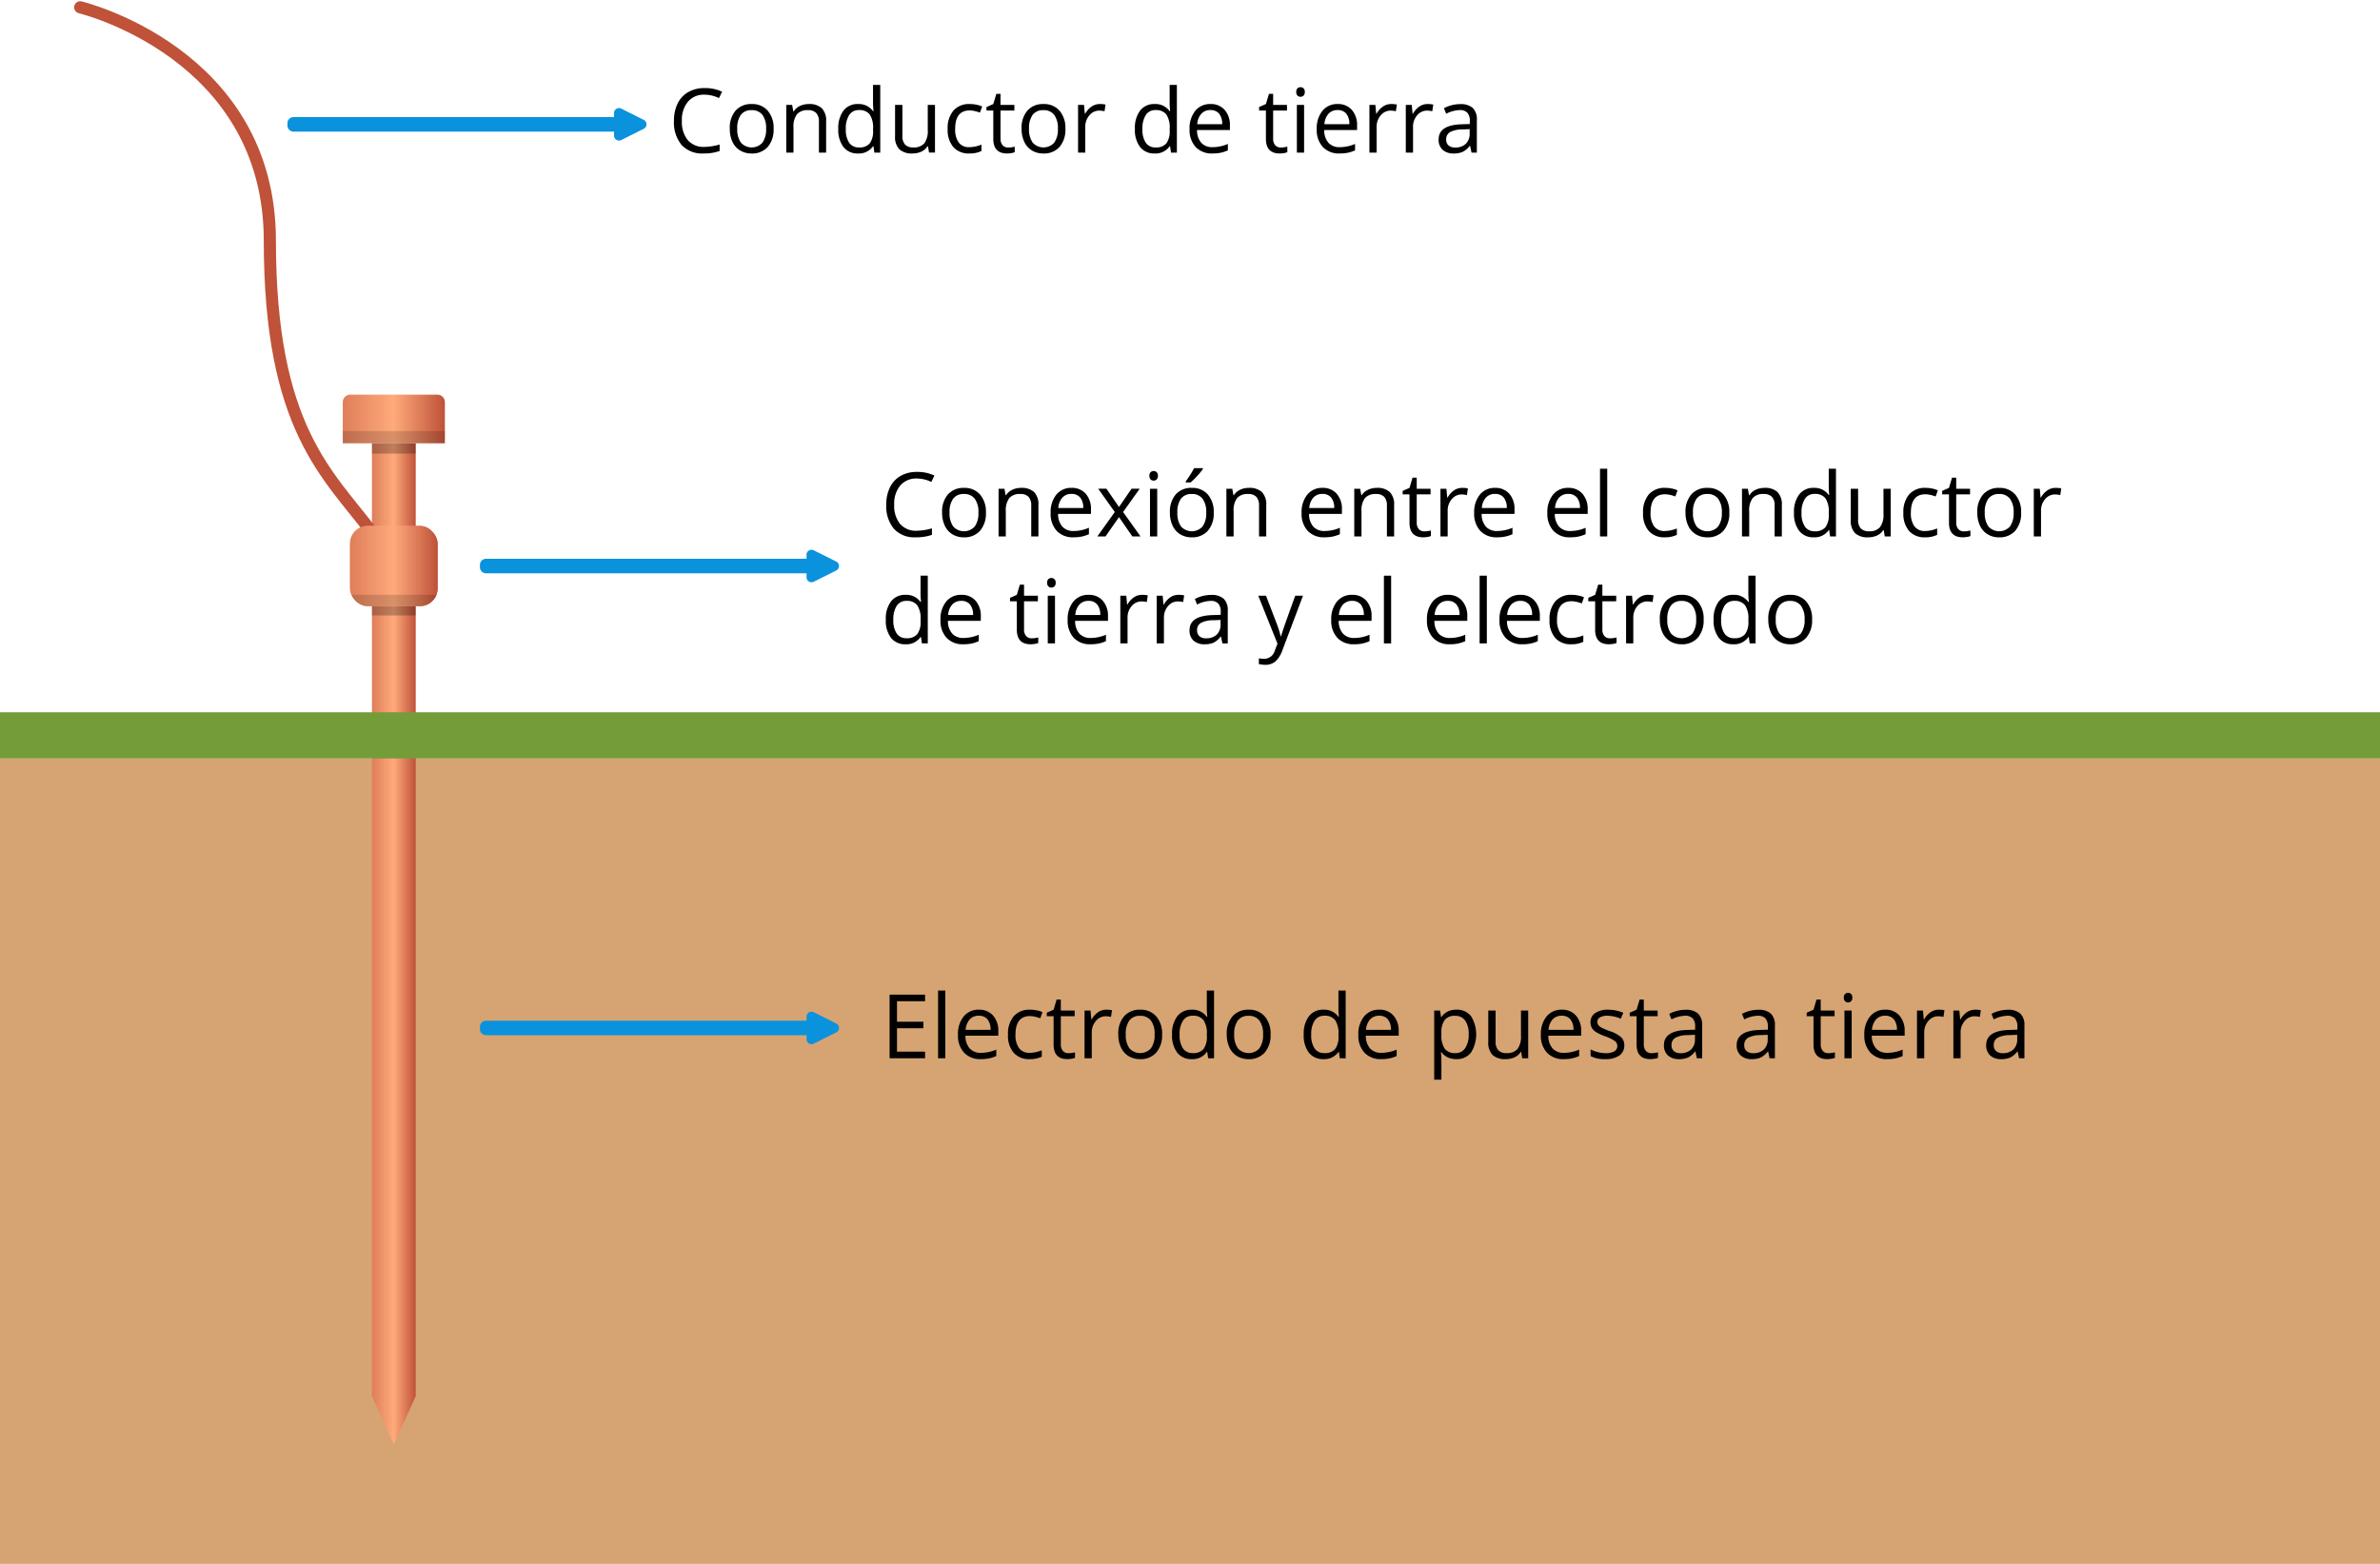 <svg xmlns="http://www.w3.org/2000/svg" xmlns:xlink="http://www.w3.org/1999/xlink" width="587.4" height="386.008" viewBox="0 0 587.4 386.008">
  <defs>
    <linearGradient id="linear-gradient" y1="0.5" x2="1" y2="0.5" gradientUnits="objectBoundingBox">
      <stop offset="0" stop-color="#df7e5a"/>
      <stop offset="0.498" stop-color="#ffaa7b"/>
      <stop offset="1" stop-color="#bf5239"/>
    </linearGradient>
  </defs>
  <g id="Grupo_9203" data-name="Grupo 9203" transform="translate(-792.575 -3770.763)">
    <path id="Trazado_9358" data-name="Trazado 9358" d="M944.119,3798.679v.981H865.026a1.512,1.512,0,0,0-1.511,1.511v.566a1.512,1.512,0,0,0,1.511,1.511h79.093v.981a1.235,1.235,0,0,0,1.787,1.1l5.55-2.775a1.235,1.235,0,0,0,0-2.208l-5.55-2.775A1.235,1.235,0,0,0,944.119,3798.679Z" fill="#0b92dd"/>
    <path id="Trazado_9359" data-name="Trazado 9359" d="M991.631,3907.7v.982H912.538a1.511,1.511,0,0,0-1.512,1.511v.565a1.512,1.512,0,0,0,1.512,1.512h79.093v.98a1.234,1.234,0,0,0,1.786,1.1l5.55-2.775a1.233,1.233,0,0,0,0-2.207l-5.55-2.776A1.234,1.234,0,0,0,991.631,3907.7Z" fill="#0b92dd"/>
    <rect id="Rectángulo_6150" data-name="Rectángulo 6150" width="587.4" height="198.8" transform="translate(792.575 3957.971)" fill="#d6a472"/>
    <g id="Grupo_9200" data-name="Grupo 9200">
      <path id="Trazado_9360" data-name="Trazado 9360" d="M966.458,3794.132a5.132,5.132,0,0,0-4.087,1.724,6.953,6.953,0,0,0-1.5,4.721,7.093,7.093,0,0,0,1.444,4.764,5.136,5.136,0,0,0,4.12,1.681,14.06,14.06,0,0,0,3.749-.591v1.6a11.551,11.551,0,0,1-4.028.612,6.812,6.812,0,0,1-5.355-2.1,8.671,8.671,0,0,1-1.886-5.984,9.441,9.441,0,0,1,.908-4.253,6.516,6.516,0,0,1,2.621-2.815,7.93,7.93,0,0,1,4.034-.988,9.742,9.742,0,0,1,4.318.9l-.773,1.568A8.332,8.332,0,0,0,966.458,3794.132Z"/>
      <path id="Trazado_9361" data-name="Trazado 9361" d="M983.506,3802.532a6.5,6.5,0,0,1-1.45,4.5,5.107,5.107,0,0,1-4.007,1.616,5.308,5.308,0,0,1-2.8-.741,4.889,4.889,0,0,1-1.891-2.127,7.412,7.412,0,0,1-.666-3.244,6.489,6.489,0,0,1,1.439-4.485,5.094,5.094,0,0,1,4-1.606,4.983,4.983,0,0,1,3.927,1.644A6.467,6.467,0,0,1,983.506,3802.532Zm-8.969,0a5.582,5.582,0,0,0,.9,3.437,3.581,3.581,0,0,0,5.312.006,5.561,5.561,0,0,0,.908-3.443,5.473,5.473,0,0,0-.908-3.411,3.189,3.189,0,0,0-2.68-1.165,3.139,3.139,0,0,0-2.643,1.149A5.537,5.537,0,0,0,974.537,3802.532Z"/>
      <path id="Trazado_9362" data-name="Trazado 9362" d="M994.689,3808.429v-7.616a3.076,3.076,0,0,0-.655-2.148,2.668,2.668,0,0,0-2.052-.709,3.384,3.384,0,0,0-2.707,1,5.042,5.042,0,0,0-.86,3.3v6.176h-1.783v-11.773h1.45l.291,1.611h.085a3.65,3.65,0,0,1,1.537-1.348,5,5,0,0,1,2.2-.478,4.471,4.471,0,0,1,3.2,1.026,4.367,4.367,0,0,1,1.074,3.282v7.68Z"/>
      <path id="Trazado_9363" data-name="Trazado 9363" d="M1008.149,3806.85h-.1a4.187,4.187,0,0,1-3.7,1.794,4.369,4.369,0,0,1-3.593-1.579,6.949,6.949,0,0,1-1.284-4.49,7.075,7.075,0,0,1,1.289-4.523,4.337,4.337,0,0,1,3.588-1.611,4.283,4.283,0,0,1,3.674,1.74h.139l-.075-.848-.043-.827v-4.791h1.783v16.714h-1.45Zm-3.567.3a3.243,3.243,0,0,0,2.648-.994,5.016,5.016,0,0,0,.822-3.206v-.376a5.909,5.909,0,0,0-.832-3.572,3.164,3.164,0,0,0-2.659-1.069,2.729,2.729,0,0,0-2.4,1.22,6.061,6.061,0,0,0-.832,3.442,5.809,5.809,0,0,0,.827,3.406A2.8,2.8,0,0,0,1004.582,3807.151Z"/>
      <path id="Trazado_9364" data-name="Trazado 9364" d="M1015.292,3796.656v7.638a3.071,3.071,0,0,0,.656,2.148,2.665,2.665,0,0,0,2.051.709,3.345,3.345,0,0,0,2.7-1.01,5.1,5.1,0,0,0,.854-3.3v-6.187h1.783v11.773h-1.471l-.258-1.579h-.1a3.548,3.548,0,0,1-1.52,1.332,5.107,5.107,0,0,1-2.218.462,4.5,4.5,0,0,1-3.217-1.02,4.343,4.343,0,0,1-1.069-3.266v-7.7Z"/>
      <path id="Trazado_9365" data-name="Trazado 9365" d="M1031.825,3808.644a5.026,5.026,0,0,1-3.959-1.573,6.476,6.476,0,0,1-1.4-4.453,6.676,6.676,0,0,1,1.424-4.566,5.123,5.123,0,0,1,4.055-1.611,8.031,8.031,0,0,1,1.7.183,5.631,5.631,0,0,1,1.332.429l-.548,1.515a8.423,8.423,0,0,0-1.289-.392,5.8,5.8,0,0,0-1.235-.156q-3.588,0-3.588,4.576a5.457,5.457,0,0,0,.875,3.331,3.049,3.049,0,0,0,2.595,1.16,7.919,7.919,0,0,0,3.018-.634v1.579A6.438,6.438,0,0,1,1031.825,3808.644Z"/>
      <path id="Trazado_9366" data-name="Trazado 9366" d="M1041.4,3807.173a5.788,5.788,0,0,0,.913-.07,6.071,6.071,0,0,0,.7-.145v1.364a3.264,3.264,0,0,1-.854.231,6.388,6.388,0,0,1-1.015.091q-3.415,0-3.416-3.6v-7h-1.686v-.86l1.686-.741.752-2.514h1.031v2.729h3.416v1.386h-3.416v6.928a2.386,2.386,0,0,0,.505,1.633A1.758,1.758,0,0,0,1041.4,3807.173Z"/>
      <path id="Trazado_9367" data-name="Trazado 9367" d="M1055.522,3802.532a6.5,6.5,0,0,1-1.45,4.5,5.108,5.108,0,0,1-4.007,1.616,5.311,5.311,0,0,1-2.8-.741,4.886,4.886,0,0,1-1.89-2.127,7.4,7.4,0,0,1-.666-3.244,6.483,6.483,0,0,1,1.439-4.485,5.091,5.091,0,0,1,4-1.606,4.979,4.979,0,0,1,3.926,1.644A6.463,6.463,0,0,1,1055.522,3802.532Zm-8.97,0a5.583,5.583,0,0,0,.9,3.437,3.582,3.582,0,0,0,5.312.006,5.562,5.562,0,0,0,.907-3.443,5.473,5.473,0,0,0-.907-3.411,3.191,3.191,0,0,0-2.681-1.165,3.138,3.138,0,0,0-2.642,1.149A5.53,5.53,0,0,0,1046.552,3802.532Z"/>
      <path id="Trazado_9368" data-name="Trazado 9368" d="M1064.019,3796.441a6.953,6.953,0,0,1,1.407.129l-.247,1.654a6.092,6.092,0,0,0-1.289-.161,3.139,3.139,0,0,0-2.444,1.16,4.231,4.231,0,0,0-1.015,2.89v6.316h-1.783v-11.773h1.472l.2,2.181h.086a5.176,5.176,0,0,1,1.579-1.773A3.553,3.553,0,0,1,1064.019,3796.441Z"/>
      <path id="Trazado_9369" data-name="Trazado 9369" d="M1081.357,3806.85h-.1a4.188,4.188,0,0,1-3.7,1.794,4.369,4.369,0,0,1-3.593-1.579,6.948,6.948,0,0,1-1.284-4.49,7.075,7.075,0,0,1,1.289-4.523,4.337,4.337,0,0,1,3.588-1.611,4.283,4.283,0,0,1,3.674,1.74h.139l-.075-.848-.043-.827v-4.791h1.783v16.714h-1.45Zm-3.567.3a3.243,3.243,0,0,0,2.648-.994,5.016,5.016,0,0,0,.822-3.206v-.376a5.909,5.909,0,0,0-.832-3.572,3.164,3.164,0,0,0-2.659-1.069,2.729,2.729,0,0,0-2.4,1.22,6.06,6.06,0,0,0-.832,3.442,5.809,5.809,0,0,0,.827,3.406A2.8,2.8,0,0,0,1077.79,3807.151Z"/>
      <path id="Trazado_9370" data-name="Trazado 9370" d="M1091.8,3808.644a5.408,5.408,0,0,1-4.119-1.59,6.149,6.149,0,0,1-1.51-4.415,6.828,6.828,0,0,1,1.4-4.522,4.658,4.658,0,0,1,3.765-1.676,4.442,4.442,0,0,1,3.5,1.456,5.574,5.574,0,0,1,1.289,3.84v1.128h-8.11a4.666,4.666,0,0,0,1.047,3.147,3.622,3.622,0,0,0,2.8,1.075,9.489,9.489,0,0,0,3.76-.795v1.59a9.456,9.456,0,0,1-1.789.585A10.073,10.073,0,0,1,1091.8,3808.644Zm-.483-10.71a2.912,2.912,0,0,0-2.261.924,4.253,4.253,0,0,0-.994,2.557h6.155a3.919,3.919,0,0,0-.752-2.584A2.648,2.648,0,0,0,1091.315,3797.934Z"/>
      <path id="Trazado_9371" data-name="Trazado 9371" d="M1108.685,3807.173a5.79,5.79,0,0,0,.913-.07,6.031,6.031,0,0,0,.7-.145v1.364a3.265,3.265,0,0,1-.854.231,6.388,6.388,0,0,1-1.015.091q-3.415,0-3.416-3.6v-7h-1.686v-.86l1.686-.741.752-2.514h1.031v2.729h3.416v1.386h-3.416v6.928a2.386,2.386,0,0,0,.505,1.633A1.758,1.758,0,0,0,1108.685,3807.173Z"/>
      <path id="Trazado_9372" data-name="Trazado 9372" d="M1112.5,3793.466a1.185,1.185,0,0,1,.3-.9,1.113,1.113,0,0,1,1.493,0,1.163,1.163,0,0,1,.312.892,1.181,1.181,0,0,1-.312.9,1.092,1.092,0,0,1-1.493,0A1.209,1.209,0,0,1,1112.5,3793.466Zm1.934,14.963h-1.783v-11.773h1.783Z"/>
      <path id="Trazado_9373" data-name="Trazado 9373" d="M1123.187,3808.644a5.41,5.41,0,0,1-4.12-1.59,6.153,6.153,0,0,1-1.509-4.415,6.824,6.824,0,0,1,1.4-4.522,4.656,4.656,0,0,1,3.765-1.676,4.442,4.442,0,0,1,3.5,1.456,5.579,5.579,0,0,1,1.289,3.84v1.128h-8.11a4.657,4.657,0,0,0,1.047,3.147,3.618,3.618,0,0,0,2.8,1.075,9.481,9.481,0,0,0,3.76-.795v1.59a9.421,9.421,0,0,1-1.788.585A10.079,10.079,0,0,1,1123.187,3808.644Zm-.483-10.71a2.912,2.912,0,0,0-2.262.924,4.258,4.258,0,0,0-.993,2.557h6.155a3.924,3.924,0,0,0-.752-2.584A2.649,2.649,0,0,0,1122.7,3797.934Z"/>
      <path id="Trazado_9374" data-name="Trazado 9374" d="M1135.927,3796.441a6.953,6.953,0,0,1,1.407.129l-.247,1.654a6.086,6.086,0,0,0-1.289-.161,3.14,3.14,0,0,0-2.444,1.16,4.236,4.236,0,0,0-1.015,2.89v6.316h-1.783v-11.773h1.472l.2,2.181h.086a5.188,5.188,0,0,1,1.579-1.773A3.556,3.556,0,0,1,1135.927,3796.441Z"/>
      <path id="Trazado_9375" data-name="Trazado 9375" d="M1144.908,3796.441a6.965,6.965,0,0,1,1.407.129l-.247,1.654a6.092,6.092,0,0,0-1.289-.161,3.139,3.139,0,0,0-2.444,1.16,4.231,4.231,0,0,0-1.015,2.89v6.316h-1.783v-11.773h1.471l.2,2.181h.086a5.188,5.188,0,0,1,1.579-1.773A3.559,3.559,0,0,1,1144.908,3796.441Z"/>
      <path id="Trazado_9376" data-name="Trazado 9376" d="M1155.757,3808.429l-.354-1.675h-.086a4.959,4.959,0,0,1-1.757,1.5,5.357,5.357,0,0,1-2.186.392,3.933,3.933,0,0,1-2.744-.9,3.289,3.289,0,0,1-.994-2.567q0-3.567,5.7-3.739l2-.064v-.731a2.982,2.982,0,0,0-.6-2.046,2.453,2.453,0,0,0-1.907-.661,7.767,7.767,0,0,0-3.33.9l-.548-1.365a8.4,8.4,0,0,1,1.907-.741,8.262,8.262,0,0,1,2.079-.268,4.483,4.483,0,0,1,3.12.934,3.9,3.9,0,0,1,1.016,3v8.035Zm-4.028-1.256a3.624,3.624,0,0,0,2.616-.913,3.381,3.381,0,0,0,.95-2.557v-1.064l-1.783.076a6.49,6.49,0,0,0-3.067.66,2,2,0,0,0-.94,1.821,1.835,1.835,0,0,0,.586,1.472A2.427,2.427,0,0,0,1151.729,3807.173Z"/>
    </g>
    <g id="Grupo_9201" data-name="Grupo 9201">
      <path id="Trazado_9377" data-name="Trazado 9377" d="M1018.858,3888.874a5.132,5.132,0,0,0-4.087,1.724,6.954,6.954,0,0,0-1.5,4.721,7.092,7.092,0,0,0,1.445,4.764,5.136,5.136,0,0,0,4.12,1.681,14.055,14.055,0,0,0,3.749-.59v1.6a11.555,11.555,0,0,1-4.028.612,6.811,6.811,0,0,1-5.355-2.1,8.668,8.668,0,0,1-1.886-5.983,9.444,9.444,0,0,1,.908-4.254,6.516,6.516,0,0,1,2.621-2.815,7.942,7.942,0,0,1,4.034-.988,9.739,9.739,0,0,1,4.318.9l-.773,1.569A8.322,8.322,0,0,0,1018.858,3888.874Z"/>
      <path id="Trazado_9378" data-name="Trazado 9378" d="M1035.906,3897.274a6.5,6.5,0,0,1-1.45,4.5,5.107,5.107,0,0,1-4.007,1.616,5.311,5.311,0,0,1-2.8-.741,4.893,4.893,0,0,1-1.89-2.127,7.414,7.414,0,0,1-.666-3.244,6.489,6.489,0,0,1,1.439-4.485,5.094,5.094,0,0,1,4-1.606,4.983,4.983,0,0,1,3.927,1.644A6.469,6.469,0,0,1,1035.906,3897.274Zm-8.97,0a5.587,5.587,0,0,0,.9,3.438,3.582,3.582,0,0,0,5.312.005,5.561,5.561,0,0,0,.908-3.443,5.471,5.471,0,0,0-.908-3.41,3.19,3.19,0,0,0-2.68-1.166,3.139,3.139,0,0,0-2.643,1.149A5.537,5.537,0,0,0,1026.936,3897.274Z"/>
      <path id="Trazado_9379" data-name="Trazado 9379" d="M1047.089,3903.172v-7.617a3.077,3.077,0,0,0-.655-2.148,2.669,2.669,0,0,0-2.052-.709,3.384,3.384,0,0,0-2.707,1,5.044,5.044,0,0,0-.86,3.3v6.177h-1.783V3891.4h1.45l.29,1.612h.086a3.648,3.648,0,0,1,1.536-1.349,5,5,0,0,1,2.2-.478,4.475,4.475,0,0,1,3.2,1.026,4.367,4.367,0,0,1,1.074,3.282v7.681Z"/>
      <path id="Trazado_9380" data-name="Trazado 9380" d="M1057.509,3903.386a5.41,5.41,0,0,1-4.12-1.589,6.157,6.157,0,0,1-1.509-4.415,6.825,6.825,0,0,1,1.4-4.523,4.656,4.656,0,0,1,3.765-1.676,4.443,4.443,0,0,1,3.5,1.456,5.581,5.581,0,0,1,1.289,3.84v1.128h-8.111a4.666,4.666,0,0,0,1.048,3.148,3.621,3.621,0,0,0,2.8,1.074,9.482,9.482,0,0,0,3.76-.8v1.59a9.4,9.4,0,0,1-1.789.585A10.061,10.061,0,0,1,1057.509,3903.386Zm-.484-10.709a2.914,2.914,0,0,0-2.261.923,4.269,4.269,0,0,0-.994,2.557h6.156a3.926,3.926,0,0,0-.752-2.584A2.651,2.651,0,0,0,1057.025,3892.677Z"/>
      <path id="Trazado_9381" data-name="Trazado 9381" d="M1067.714,3897.145l-4.093-5.747h2.03l3.1,4.512,3.094-4.512h2.008l-4.092,5.747,4.307,6.027h-2.019l-3.3-4.77-3.33,4.77h-2.02Z"/>
      <path id="Trazado_9382" data-name="Trazado 9382" d="M1076.254,3888.208a1.183,1.183,0,0,1,.3-.9,1.112,1.112,0,0,1,1.493,0,1.167,1.167,0,0,1,.311.892,1.184,1.184,0,0,1-.311.9,1.04,1.04,0,0,1-.741.295,1.028,1.028,0,0,1-.752-.295A1.2,1.2,0,0,1,1076.254,3888.208Zm1.933,14.964H1076.4V3891.4h1.783Z"/>
      <path id="Trazado_9383" data-name="Trazado 9383" d="M1092.131,3897.274a6.5,6.5,0,0,1-1.45,4.5,5.108,5.108,0,0,1-4.007,1.616,5.308,5.308,0,0,1-2.8-.741,4.895,4.895,0,0,1-1.891-2.127,7.414,7.414,0,0,1-.666-3.244,6.484,6.484,0,0,1,1.44-4.485,5.092,5.092,0,0,1,4-1.606,4.979,4.979,0,0,1,3.926,1.644A6.465,6.465,0,0,1,1092.131,3897.274Zm-8.97,0a5.594,5.594,0,0,0,.9,3.438,3.582,3.582,0,0,0,5.312.005,5.555,5.555,0,0,0,.908-3.443,5.465,5.465,0,0,0-.908-3.41,3.189,3.189,0,0,0-2.68-1.166,3.138,3.138,0,0,0-2.642,1.149A5.531,5.531,0,0,0,1083.161,3897.274Zm2.063-7.7q.515-.666,1.111-1.611a18.132,18.132,0,0,0,.94-1.644h2.17v.226a15.762,15.762,0,0,1-1.407,1.718,16.033,16.033,0,0,1-1.622,1.58h-1.192Z"/>
      <path id="Trazado_9384" data-name="Trazado 9384" d="M1103.313,3903.172v-7.617a3.072,3.072,0,0,0-.655-2.148,2.669,2.669,0,0,0-2.052-.709,3.385,3.385,0,0,0-2.707,1,5.045,5.045,0,0,0-.859,3.3v6.177h-1.783V3891.4h1.45l.29,1.612h.086a3.636,3.636,0,0,1,1.536-1.349,5,5,0,0,1,2.2-.478,4.475,4.475,0,0,1,3.2,1.026,4.367,4.367,0,0,1,1.075,3.282v7.681Z"/>
      <path id="Trazado_9385" data-name="Trazado 9385" d="M1119.448,3903.386a5.408,5.408,0,0,1-4.119-1.589,6.153,6.153,0,0,1-1.51-4.415,6.83,6.83,0,0,1,1.4-4.523,4.659,4.659,0,0,1,3.765-1.676,4.441,4.441,0,0,1,3.5,1.456,5.576,5.576,0,0,1,1.289,3.84v1.128h-8.11a4.671,4.671,0,0,0,1.047,3.148,3.625,3.625,0,0,0,2.8,1.074,9.48,9.48,0,0,0,3.759-.8v1.59a9.421,9.421,0,0,1-1.788.585A10.073,10.073,0,0,1,1119.448,3903.386Zm-.483-10.709a2.913,2.913,0,0,0-2.261.923,4.258,4.258,0,0,0-.994,2.557h6.155a3.927,3.927,0,0,0-.752-2.584A2.648,2.648,0,0,0,1118.965,3892.677Z"/>
      <path id="Trazado_9386" data-name="Trazado 9386" d="M1134.874,3903.172v-7.617a3.077,3.077,0,0,0-.655-2.148,2.669,2.669,0,0,0-2.052-.709,3.384,3.384,0,0,0-2.707,1,5.045,5.045,0,0,0-.859,3.3v6.177h-1.784V3891.4h1.451l.29,1.612h.086a3.636,3.636,0,0,1,1.536-1.349,5,5,0,0,1,2.2-.478,4.475,4.475,0,0,1,3.2,1.026,4.368,4.368,0,0,1,1.074,3.282v7.681Z"/>
      <path id="Trazado_9387" data-name="Trazado 9387" d="M1144.123,3901.915a6.354,6.354,0,0,0,1.611-.215v1.364a3.265,3.265,0,0,1-.854.231,6.388,6.388,0,0,1-1.015.091q-3.415,0-3.416-3.6v-7h-1.686v-.859l1.686-.742.752-2.513h1.031v2.728h3.416v1.386h-3.416v6.929a2.383,2.383,0,0,0,.505,1.632A1.757,1.757,0,0,0,1144.123,3901.915Z"/>
      <path id="Trazado_9388" data-name="Trazado 9388" d="M1153.458,3891.183a6.972,6.972,0,0,1,1.407.129l-.247,1.655a6.037,6.037,0,0,0-1.289-.162,3.138,3.138,0,0,0-2.444,1.161,4.226,4.226,0,0,0-1.015,2.889v6.317h-1.783V3891.4h1.472l.2,2.181h.086a5.176,5.176,0,0,1,1.579-1.773A3.557,3.557,0,0,1,1153.458,3891.183Z"/>
      <path id="Trazado_9389" data-name="Trazado 9389" d="M1162.041,3903.386a5.41,5.41,0,0,1-4.12-1.589,6.157,6.157,0,0,1-1.509-4.415,6.825,6.825,0,0,1,1.4-4.523,4.656,4.656,0,0,1,3.765-1.676,4.442,4.442,0,0,1,3.5,1.456,5.581,5.581,0,0,1,1.289,3.84v1.128h-8.11a4.666,4.666,0,0,0,1.047,3.148,3.621,3.621,0,0,0,2.8,1.074,9.481,9.481,0,0,0,3.76-.8v1.59a9.421,9.421,0,0,1-1.788.585A10.079,10.079,0,0,1,1162.041,3903.386Zm-.483-10.709a2.915,2.915,0,0,0-2.262.923,4.263,4.263,0,0,0-.993,2.557h6.155a3.927,3.927,0,0,0-.752-2.584A2.649,2.649,0,0,0,1161.558,3892.677Z"/>
      <path id="Trazado_9390" data-name="Trazado 9390" d="M1180.1,3903.386a5.408,5.408,0,0,1-4.12-1.589,6.157,6.157,0,0,1-1.509-4.415,6.825,6.825,0,0,1,1.4-4.523,4.656,4.656,0,0,1,3.765-1.676,4.443,4.443,0,0,1,3.5,1.456,5.581,5.581,0,0,1,1.289,3.84v1.128h-8.111a4.666,4.666,0,0,0,1.048,3.148,3.621,3.621,0,0,0,2.8,1.074,9.481,9.481,0,0,0,3.76-.8v1.59a9.429,9.429,0,0,1-1.789.585A10.062,10.062,0,0,1,1180.1,3903.386Zm-.484-10.709a2.914,2.914,0,0,0-2.261.923,4.27,4.27,0,0,0-.994,2.557h6.156a3.927,3.927,0,0,0-.752-2.584A2.652,2.652,0,0,0,1179.615,3892.677Z"/>
      <path id="Trazado_9391" data-name="Trazado 9391" d="M1189.251,3903.172h-1.783v-16.715h1.783Z"/>
      <path id="Trazado_9392" data-name="Trazado 9392" d="M1203.452,3903.386a5.023,5.023,0,0,1-3.958-1.573,6.469,6.469,0,0,1-1.4-4.453,6.672,6.672,0,0,1,1.423-4.565,5.123,5.123,0,0,1,4.055-1.612,8.032,8.032,0,0,1,1.7.183,5.623,5.623,0,0,1,1.332.43l-.548,1.514a8.486,8.486,0,0,0-1.289-.392,5.818,5.818,0,0,0-1.236-.156q-3.588,0-3.588,4.577a5.449,5.449,0,0,0,.876,3.33,3.047,3.047,0,0,0,2.594,1.16,7.931,7.931,0,0,0,3.019-.634v1.579A6.439,6.439,0,0,1,1203.452,3903.386Z"/>
      <path id="Trazado_9393" data-name="Trazado 9393" d="M1219.383,3897.274a6.5,6.5,0,0,1-1.45,4.5,5.108,5.108,0,0,1-4.007,1.616,5.309,5.309,0,0,1-2.8-.741,4.9,4.9,0,0,1-1.891-2.127,7.414,7.414,0,0,1-.666-3.244,6.485,6.485,0,0,1,1.44-4.485,5.094,5.094,0,0,1,4-1.606,4.979,4.979,0,0,1,3.926,1.644A6.465,6.465,0,0,1,1219.383,3897.274Zm-8.97,0a5.594,5.594,0,0,0,.9,3.438,3.582,3.582,0,0,0,5.312.005,5.554,5.554,0,0,0,.908-3.443,5.464,5.464,0,0,0-.908-3.41,3.188,3.188,0,0,0-2.68-1.166,3.138,3.138,0,0,0-2.642,1.149A5.53,5.53,0,0,0,1210.413,3897.274Z"/>
      <path id="Trazado_9394" data-name="Trazado 9394" d="M1230.565,3903.172v-7.617a3.072,3.072,0,0,0-.655-2.148,2.67,2.67,0,0,0-2.052-.709,3.385,3.385,0,0,0-2.707,1,5.045,5.045,0,0,0-.859,3.3v6.177h-1.783V3891.4h1.45l.29,1.612h.086a3.637,3.637,0,0,1,1.536-1.349,5,5,0,0,1,2.2-.478,4.475,4.475,0,0,1,3.2,1.026,4.368,4.368,0,0,1,1.075,3.282v7.681Z"/>
      <path id="Trazado_9395" data-name="Trazado 9395" d="M1244.025,3901.593h-.1a4.191,4.191,0,0,1-3.7,1.793,4.371,4.371,0,0,1-3.593-1.579,6.947,6.947,0,0,1-1.284-4.49,7.07,7.07,0,0,1,1.289-4.522,4.338,4.338,0,0,1,3.588-1.612,4.279,4.279,0,0,1,3.674,1.741h.14l-.075-.849-.043-.827v-4.791h1.783v16.715h-1.45Zm-3.566.3a3.249,3.249,0,0,0,2.648-.993,5.019,5.019,0,0,0,.822-3.207v-.376a5.909,5.909,0,0,0-.833-3.572,3.162,3.162,0,0,0-2.659-1.068,2.728,2.728,0,0,0-2.4,1.219,6.063,6.063,0,0,0-.833,3.443,5.813,5.813,0,0,0,.827,3.4A2.8,2.8,0,0,0,1240.459,3901.893Z"/>
      <path id="Trazado_9396" data-name="Trazado 9396" d="M1251.169,3891.4v7.638a3.07,3.07,0,0,0,.655,2.148,2.669,2.669,0,0,0,2.052.709,3.35,3.35,0,0,0,2.7-1.009,5.1,5.1,0,0,0,.854-3.3V3891.4h1.783v11.774h-1.472l-.258-1.579h-.1a3.561,3.561,0,0,1-1.52,1.332,5.13,5.13,0,0,1-2.219.461,4.5,4.5,0,0,1-3.217-1.02,4.342,4.342,0,0,1-1.069-3.266v-7.7Z"/>
      <path id="Trazado_9397" data-name="Trazado 9397" d="M1267.7,3903.386a5.023,5.023,0,0,1-3.958-1.573,6.469,6.469,0,0,1-1.4-4.453,6.672,6.672,0,0,1,1.423-4.565,5.123,5.123,0,0,1,4.055-1.612,8.032,8.032,0,0,1,1.7.183,5.623,5.623,0,0,1,1.332.43l-.548,1.514a8.486,8.486,0,0,0-1.289-.392,5.818,5.818,0,0,0-1.236-.156q-3.588,0-3.588,4.577a5.449,5.449,0,0,0,.876,3.33,3.047,3.047,0,0,0,2.594,1.16,7.932,7.932,0,0,0,3.019-.634v1.579A6.439,6.439,0,0,1,1267.7,3903.386Z"/>
      <path id="Trazado_9398" data-name="Trazado 9398" d="M1277.272,3901.915a5.744,5.744,0,0,0,.913-.07,5.8,5.8,0,0,0,.7-.145v1.364a3.278,3.278,0,0,1-.854.231,6.4,6.4,0,0,1-1.015.091q-3.417,0-3.416-3.6v-7h-1.687v-.859l1.687-.742.752-2.513h1.031v2.728h3.416v1.386h-3.416v6.929a2.378,2.378,0,0,0,.505,1.632A1.754,1.754,0,0,0,1277.272,3901.915Z"/>
      <path id="Trazado_9399" data-name="Trazado 9399" d="M1291.4,3897.274a6.494,6.494,0,0,1-1.45,4.5,5.106,5.106,0,0,1-4.007,1.616,5.308,5.308,0,0,1-2.8-.741,4.89,4.89,0,0,1-1.891-2.127,7.414,7.414,0,0,1-.666-3.244,6.489,6.489,0,0,1,1.439-4.485,5.094,5.094,0,0,1,4-1.606,4.98,4.98,0,0,1,3.926,1.644A6.469,6.469,0,0,1,1291.4,3897.274Zm-8.969,0a5.586,5.586,0,0,0,.9,3.438,3.582,3.582,0,0,0,5.312.005,5.56,5.56,0,0,0,.908-3.443,5.47,5.47,0,0,0-.908-3.41,3.19,3.19,0,0,0-2.68-1.166,3.142,3.142,0,0,0-2.643,1.149A5.538,5.538,0,0,0,1282.429,3897.274Z"/>
      <path id="Trazado_9400" data-name="Trazado 9400" d="M1299.9,3891.183a6.989,6.989,0,0,1,1.408.129l-.247,1.655a6.037,6.037,0,0,0-1.289-.162,3.135,3.135,0,0,0-2.444,1.161,4.226,4.226,0,0,0-1.015,2.889v6.317h-1.784V3891.4H1296l.2,2.181h.086a5.186,5.186,0,0,1,1.579-1.773A3.56,3.56,0,0,1,1299.9,3891.183Z"/>
      <path id="Trazado_9401" data-name="Trazado 9401" d="M1019.879,3927.992h-.1a4.186,4.186,0,0,1-3.7,1.794,4.369,4.369,0,0,1-3.593-1.579,6.947,6.947,0,0,1-1.284-4.49,7.07,7.07,0,0,1,1.289-4.522,4.335,4.335,0,0,1,3.588-1.612,4.283,4.283,0,0,1,3.674,1.74h.139l-.075-.848-.043-.827v-4.791h1.783v16.715h-1.45Zm-3.567.3a3.246,3.246,0,0,0,2.648-.993,5.021,5.021,0,0,0,.822-3.207v-.376a5.911,5.911,0,0,0-.832-3.572,3.165,3.165,0,0,0-2.659-1.069,2.729,2.729,0,0,0-2.4,1.22,6.063,6.063,0,0,0-.832,3.443,5.809,5.809,0,0,0,.827,3.405A2.8,2.8,0,0,0,1016.312,3928.293Z"/>
      <path id="Trazado_9402" data-name="Trazado 9402" d="M1030.32,3929.786a5.406,5.406,0,0,1-4.119-1.589,6.153,6.153,0,0,1-1.51-4.416,6.829,6.829,0,0,1,1.4-4.522,4.658,4.658,0,0,1,3.765-1.676,4.44,4.44,0,0,1,3.5,1.456,5.575,5.575,0,0,1,1.289,3.84v1.128h-8.11a4.671,4.671,0,0,0,1.047,3.148,3.625,3.625,0,0,0,2.8,1.074,9.481,9.481,0,0,0,3.759-.795v1.59a9.422,9.422,0,0,1-1.788.585A10.055,10.055,0,0,1,1030.32,3929.786Zm-.483-10.71a2.915,2.915,0,0,0-2.261.924,4.251,4.251,0,0,0-.994,2.557h6.155a3.921,3.921,0,0,0-.752-2.584A2.649,2.649,0,0,0,1029.837,3919.076Z"/>
      <path id="Trazado_9403" data-name="Trazado 9403" d="M1047.207,3928.315a5.789,5.789,0,0,0,.913-.07,6.083,6.083,0,0,0,.7-.145v1.364a3.275,3.275,0,0,1-.854.231,6.385,6.385,0,0,1-1.015.091q-3.415,0-3.416-3.6v-7h-1.686v-.86l1.686-.741.752-2.513h1.031v2.728h3.416v1.386h-3.416v6.929a2.384,2.384,0,0,0,.505,1.632A1.757,1.757,0,0,0,1047.207,3928.315Z"/>
      <path id="Trazado_9404" data-name="Trazado 9404" d="M1051.02,3914.608a1.185,1.185,0,0,1,.3-.9,1.113,1.113,0,0,1,1.493.005,1.162,1.162,0,0,1,.312.892,1.18,1.18,0,0,1-.312.9,1.091,1.091,0,0,1-1.493,0A1.208,1.208,0,0,1,1051.02,3914.608Zm1.934,14.964h-1.783V3917.8h1.783Z"/>
      <path id="Trazado_9405" data-name="Trazado 9405" d="M1061.709,3929.786a5.409,5.409,0,0,1-4.12-1.589,6.157,6.157,0,0,1-1.509-4.416,6.823,6.823,0,0,1,1.4-4.522,4.656,4.656,0,0,1,3.765-1.676,4.442,4.442,0,0,1,3.5,1.456,5.58,5.58,0,0,1,1.289,3.84v1.128h-8.11a4.667,4.667,0,0,0,1.047,3.148,3.621,3.621,0,0,0,2.8,1.074,9.481,9.481,0,0,0,3.76-.795v1.59a9.421,9.421,0,0,1-1.788.585A10.062,10.062,0,0,1,1061.709,3929.786Zm-.483-10.71a2.916,2.916,0,0,0-2.262.924,4.258,4.258,0,0,0-.993,2.557h6.155a3.927,3.927,0,0,0-.752-2.584A2.65,2.65,0,0,0,1061.226,3919.076Z"/>
      <path id="Trazado_9406" data-name="Trazado 9406" d="M1074.449,3917.583a6.97,6.97,0,0,1,1.407.129l-.247,1.654a6.1,6.1,0,0,0-1.289-.161,3.141,3.141,0,0,0-2.444,1.16,4.236,4.236,0,0,0-1.015,2.89v6.317h-1.783V3917.8h1.472l.2,2.181h.086a5.185,5.185,0,0,1,1.579-1.773A3.556,3.556,0,0,1,1074.449,3917.583Z"/>
      <path id="Trazado_9407" data-name="Trazado 9407" d="M1083.43,3917.583a6.985,6.985,0,0,1,1.407.129l-.247,1.654a6.106,6.106,0,0,0-1.289-.161,3.139,3.139,0,0,0-2.444,1.16,4.231,4.231,0,0,0-1.015,2.89v6.317h-1.783V3917.8h1.471l.2,2.181h.086a5.184,5.184,0,0,1,1.579-1.773A3.559,3.559,0,0,1,1083.43,3917.583Z"/>
      <path id="Trazado_9408" data-name="Trazado 9408" d="M1094.279,3929.572l-.354-1.676h-.086a4.941,4.941,0,0,1-1.757,1.5,5.341,5.341,0,0,1-2.186.392,3.928,3.928,0,0,1-2.744-.9,3.29,3.29,0,0,1-.994-2.567q0-3.567,5.7-3.739l2-.064v-.731a2.982,2.982,0,0,0-.6-2.046,2.454,2.454,0,0,0-1.907-.661,7.765,7.765,0,0,0-3.33.9l-.548-1.365a8.449,8.449,0,0,1,1.907-.741,8.307,8.307,0,0,1,2.079-.268,4.483,4.483,0,0,1,3.12.934,3.9,3.9,0,0,1,1.016,3v8.036Zm-4.028-1.257a3.624,3.624,0,0,0,2.616-.913,3.382,3.382,0,0,0,.95-2.557v-1.064l-1.783.076a6.489,6.489,0,0,0-3.067.66,1.994,1.994,0,0,0-.94,1.821,1.836,1.836,0,0,0,.586,1.472A2.427,2.427,0,0,0,1090.251,3928.315Z"/>
      <path id="Trazado_9409" data-name="Trazado 9409" d="M1103.12,3917.8h1.912l2.578,6.714a25.518,25.518,0,0,1,1.053,3.319h.086q.14-.547.585-1.874t2.917-8.159h1.912l-5.06,13.406a6.68,6.68,0,0,1-1.756,2.82,3.734,3.734,0,0,1-2.465.833,7.171,7.171,0,0,1-1.612-.183v-1.429a6.223,6.223,0,0,0,1.322.129,2.724,2.724,0,0,0,2.621-2.062l.655-1.676Z"/>
      <path id="Trazado_9410" data-name="Trazado 9410" d="M1126.764,3929.786a5.407,5.407,0,0,1-4.12-1.589,6.157,6.157,0,0,1-1.509-4.416,6.824,6.824,0,0,1,1.4-4.522,4.656,4.656,0,0,1,3.765-1.676,4.443,4.443,0,0,1,3.5,1.456,5.58,5.58,0,0,1,1.289,3.84v1.128h-8.111a4.666,4.666,0,0,0,1.048,3.148,3.621,3.621,0,0,0,2.8,1.074,9.482,9.482,0,0,0,3.76-.795v1.59a9.43,9.43,0,0,1-1.789.585A10.043,10.043,0,0,1,1126.764,3929.786Zm-.484-10.71a2.915,2.915,0,0,0-2.261.924,4.264,4.264,0,0,0-.994,2.557h6.156a3.926,3.926,0,0,0-.752-2.584A2.652,2.652,0,0,0,1126.28,3919.076Z"/>
      <path id="Trazado_9411" data-name="Trazado 9411" d="M1135.916,3929.572h-1.783v-16.715h1.783Z"/>
      <path id="Trazado_9412" data-name="Trazado 9412" d="M1150.386,3929.786a5.407,5.407,0,0,1-4.12-1.589,6.157,6.157,0,0,1-1.509-4.416,6.823,6.823,0,0,1,1.4-4.522,4.656,4.656,0,0,1,3.765-1.676,4.443,4.443,0,0,1,3.5,1.456,5.58,5.58,0,0,1,1.289,3.84v1.128H1146.6a4.667,4.667,0,0,0,1.048,3.148,3.621,3.621,0,0,0,2.8,1.074,9.481,9.481,0,0,0,3.76-.795v1.59a9.429,9.429,0,0,1-1.789.585A10.045,10.045,0,0,1,1150.386,3929.786Zm-.484-10.71a2.915,2.915,0,0,0-2.261.924,4.265,4.265,0,0,0-.994,2.557h6.156a3.927,3.927,0,0,0-.752-2.584A2.652,2.652,0,0,0,1149.9,3919.076Z"/>
      <path id="Trazado_9413" data-name="Trazado 9413" d="M1159.538,3929.572h-1.783v-16.715h1.783Z"/>
      <path id="Trazado_9414" data-name="Trazado 9414" d="M1168.293,3929.786a5.409,5.409,0,0,1-4.12-1.589,6.157,6.157,0,0,1-1.509-4.416,6.823,6.823,0,0,1,1.4-4.522,4.656,4.656,0,0,1,3.765-1.676,4.442,4.442,0,0,1,3.5,1.456,5.58,5.58,0,0,1,1.289,3.84v1.128h-8.11a4.667,4.667,0,0,0,1.047,3.148,3.622,3.622,0,0,0,2.8,1.074,9.481,9.481,0,0,0,3.76-.795v1.59a9.419,9.419,0,0,1-1.788.585A10.062,10.062,0,0,1,1168.293,3929.786Zm-.483-10.71a2.916,2.916,0,0,0-2.262.924,4.257,4.257,0,0,0-.993,2.557h6.155a3.927,3.927,0,0,0-.752-2.584A2.65,2.65,0,0,0,1167.81,3919.076Z"/>
      <path id="Trazado_9415" data-name="Trazado 9415" d="M1180.367,3929.786a5.023,5.023,0,0,1-3.958-1.573,6.47,6.47,0,0,1-1.4-4.453,6.671,6.671,0,0,1,1.423-4.565,5.123,5.123,0,0,1,4.055-1.612,8.033,8.033,0,0,1,1.7.183,5.6,5.6,0,0,1,1.332.43l-.548,1.514a8.491,8.491,0,0,0-1.289-.392,5.818,5.818,0,0,0-1.236-.156q-3.588,0-3.588,4.577a5.449,5.449,0,0,0,.876,3.33,3.047,3.047,0,0,0,2.594,1.16,7.927,7.927,0,0,0,3.019-.634v1.579A6.439,6.439,0,0,1,1180.367,3929.786Z"/>
      <path id="Trazado_9416" data-name="Trazado 9416" d="M1189.938,3928.315a5.794,5.794,0,0,0,.914-.07,6.129,6.129,0,0,0,.7-.145v1.364a3.288,3.288,0,0,1-.854.231,6.4,6.4,0,0,1-1.015.091q-3.417,0-3.416-3.6v-7h-1.687v-.86l1.687-.741.752-2.513h1.031v2.728h3.416v1.386h-3.416v6.929a2.379,2.379,0,0,0,.505,1.632A1.754,1.754,0,0,0,1189.938,3928.315Z"/>
      <path id="Trazado_9417" data-name="Trazado 9417" d="M1199.273,3917.583a6.989,6.989,0,0,1,1.408.129l-.247,1.654a6.115,6.115,0,0,0-1.29-.161,3.137,3.137,0,0,0-2.443,1.16,4.232,4.232,0,0,0-1.016,2.89v6.317H1193.9V3917.8h1.472l.2,2.181h.086a5.184,5.184,0,0,1,1.579-1.773A3.558,3.558,0,0,1,1199.273,3917.583Z"/>
      <path id="Trazado_9418" data-name="Trazado 9418" d="M1213.045,3923.674a6.5,6.5,0,0,1-1.45,4.5,5.107,5.107,0,0,1-4.007,1.616,5.308,5.308,0,0,1-2.8-.741,4.89,4.89,0,0,1-1.89-2.127,7.4,7.4,0,0,1-.667-3.244,6.485,6.485,0,0,1,1.44-4.485,5.094,5.094,0,0,1,4-1.606,4.979,4.979,0,0,1,3.926,1.644A6.463,6.463,0,0,1,1213.045,3923.674Zm-8.97,0a5.594,5.594,0,0,0,.9,3.438,3.583,3.583,0,0,0,5.313,0,5.561,5.561,0,0,0,.907-3.443,5.474,5.474,0,0,0-.907-3.411,3.2,3.2,0,0,0-2.681-1.165,3.138,3.138,0,0,0-2.642,1.149A5.529,5.529,0,0,0,1204.075,3923.674Z"/>
      <path id="Trazado_9419" data-name="Trazado 9419" d="M1224.185,3927.992h-.1a4.189,4.189,0,0,1-3.7,1.794,4.372,4.372,0,0,1-3.594-1.579,6.953,6.953,0,0,1-1.283-4.49,7.063,7.063,0,0,1,1.289-4.522,4.335,4.335,0,0,1,3.588-1.612,4.281,4.281,0,0,1,3.673,1.74h.14l-.075-.848-.043-.827v-4.791h1.783v16.715h-1.45Zm-3.567.3a3.247,3.247,0,0,0,2.648-.993,5.021,5.021,0,0,0,.822-3.207v-.376a5.91,5.91,0,0,0-.833-3.572,3.163,3.163,0,0,0-2.658-1.069,2.729,2.729,0,0,0-2.4,1.22,6.062,6.062,0,0,0-.833,3.443,5.817,5.817,0,0,0,.827,3.405A2.8,2.8,0,0,0,1220.618,3928.293Z"/>
      <path id="Trazado_9420" data-name="Trazado 9420" d="M1239.814,3923.674a6.5,6.5,0,0,1-1.45,4.5,5.106,5.106,0,0,1-4.007,1.616,5.306,5.306,0,0,1-2.8-.741,4.888,4.888,0,0,1-1.891-2.127,7.413,7.413,0,0,1-.666-3.244,6.489,6.489,0,0,1,1.439-4.485,5.094,5.094,0,0,1,4-1.606,4.981,4.981,0,0,1,3.926,1.644A6.468,6.468,0,0,1,1239.814,3923.674Zm-8.969,0a5.588,5.588,0,0,0,.9,3.438,3.582,3.582,0,0,0,5.312,0,5.56,5.56,0,0,0,.908-3.443,5.474,5.474,0,0,0-.908-3.411,3.192,3.192,0,0,0-2.68-1.165,3.141,3.141,0,0,0-2.643,1.149A5.537,5.537,0,0,0,1230.845,3923.674Z"/>
    </g>
    <g id="Grupo_9202" data-name="Grupo 9202">
      <path id="Trazado_9421" data-name="Trazado 9421" d="M1020.889,4031.971h-8.755v-15.7h8.755v1.622h-6.929v5.06h6.51v1.611h-6.51v5.78h6.929Z"/>
      <path id="Trazado_9422" data-name="Trazado 9422" d="M1025.884,4031.971H1024.1v-16.714h1.783Z"/>
      <path id="Trazado_9423" data-name="Trazado 9423" d="M1034.639,4032.186a5.408,5.408,0,0,1-4.12-1.59,6.152,6.152,0,0,1-1.509-4.415,6.824,6.824,0,0,1,1.4-4.522,4.656,4.656,0,0,1,3.765-1.676,4.44,4.44,0,0,1,3.5,1.456,5.579,5.579,0,0,1,1.289,3.84v1.128h-8.111a4.661,4.661,0,0,0,1.048,3.147,3.618,3.618,0,0,0,2.8,1.075,9.482,9.482,0,0,0,3.76-.795v1.59a9.43,9.43,0,0,1-1.789.585A10.061,10.061,0,0,1,1034.639,4032.186Zm-.484-10.71a2.911,2.911,0,0,0-2.261.924,4.265,4.265,0,0,0-.994,2.557h6.156a3.924,3.924,0,0,0-.752-2.584A2.651,2.651,0,0,0,1034.155,4021.476Z"/>
      <path id="Trazado_9424" data-name="Trazado 9424" d="M1046.713,4032.186a5.025,5.025,0,0,1-3.959-1.573,6.475,6.475,0,0,1-1.4-4.453,6.676,6.676,0,0,1,1.424-4.566,5.125,5.125,0,0,1,4.055-1.611,8.023,8.023,0,0,1,1.7.183,5.631,5.631,0,0,1,1.332.429l-.548,1.515a8.392,8.392,0,0,0-1.289-.392,5.74,5.74,0,0,0-1.235-.156q-3.588,0-3.588,4.576a5.444,5.444,0,0,0,.876,3.33,3.044,3.044,0,0,0,2.594,1.161,7.922,7.922,0,0,0,3.018-.634v1.579A6.431,6.431,0,0,1,1046.713,4032.186Z"/>
      <path id="Trazado_9425" data-name="Trazado 9425" d="M1056.284,4030.715a5.78,5.78,0,0,0,.913-.07,5.987,5.987,0,0,0,.7-.145v1.364a3.265,3.265,0,0,1-.854.231,6.388,6.388,0,0,1-1.015.091q-3.415,0-3.416-3.6v-7h-1.686v-.86l1.686-.741.752-2.514h1.032v2.729h3.416v1.386h-3.416v6.928a2.386,2.386,0,0,0,.5,1.633A1.758,1.758,0,0,0,1056.284,4030.715Z"/>
      <path id="Trazado_9426" data-name="Trazado 9426" d="M1065.619,4019.983a6.953,6.953,0,0,1,1.407.129l-.247,1.654a6.086,6.086,0,0,0-1.289-.161,3.14,3.14,0,0,0-2.444,1.16,4.236,4.236,0,0,0-1.015,2.89v6.316h-1.783V4020.2h1.472l.2,2.181h.086a5.178,5.178,0,0,1,1.579-1.773A3.556,3.556,0,0,1,1065.619,4019.983Z"/>
      <path id="Trazado_9427" data-name="Trazado 9427" d="M1079.391,4026.074a6.5,6.5,0,0,1-1.451,4.5,5.1,5.1,0,0,1-4.006,1.616,5.308,5.308,0,0,1-2.8-.741,4.889,4.889,0,0,1-1.891-2.127,7.414,7.414,0,0,1-.666-3.244,6.484,6.484,0,0,1,1.44-4.485,5.091,5.091,0,0,1,4-1.606,4.979,4.979,0,0,1,3.926,1.644A6.467,6.467,0,0,1,1079.391,4026.074Zm-8.97,0a5.589,5.589,0,0,0,.9,3.437,3.581,3.581,0,0,0,5.312.006,5.562,5.562,0,0,0,.908-3.443,5.473,5.473,0,0,0-.908-3.411,3.188,3.188,0,0,0-2.68-1.165,3.141,3.141,0,0,0-2.643,1.149A5.537,5.537,0,0,0,1070.421,4026.074Z"/>
      <path id="Trazado_9428" data-name="Trazado 9428" d="M1090.53,4030.392h-.1a4.189,4.189,0,0,1-3.7,1.794,4.37,4.37,0,0,1-3.593-1.579,6.948,6.948,0,0,1-1.284-4.49,7.075,7.075,0,0,1,1.289-4.523,4.34,4.34,0,0,1,3.588-1.611,4.282,4.282,0,0,1,3.674,1.74h.14l-.075-.848-.043-.827v-4.791h1.783v16.714h-1.45Zm-3.566.3a3.246,3.246,0,0,0,2.648-.994,5.018,5.018,0,0,0,.822-3.206v-.376a5.909,5.909,0,0,0-.833-3.572,3.163,3.163,0,0,0-2.659-1.069,2.73,2.73,0,0,0-2.4,1.22,6.06,6.06,0,0,0-.832,3.442,5.816,5.816,0,0,0,.827,3.406A2.8,2.8,0,0,0,1086.964,4030.693Z"/>
      <path id="Trazado_9429" data-name="Trazado 9429" d="M1106.16,4026.074a6.5,6.5,0,0,1-1.45,4.5,5.108,5.108,0,0,1-4.007,1.616,5.31,5.31,0,0,1-2.8-.741,4.893,4.893,0,0,1-1.89-2.127,7.412,7.412,0,0,1-.666-3.244,6.484,6.484,0,0,1,1.439-4.485,5.094,5.094,0,0,1,4-1.606,4.983,4.983,0,0,1,3.927,1.644A6.466,6.466,0,0,1,1106.16,4026.074Zm-8.97,0a5.582,5.582,0,0,0,.9,3.437,3.581,3.581,0,0,0,5.312.006,5.562,5.562,0,0,0,.907-3.443,5.473,5.473,0,0,0-.907-3.411,3.189,3.189,0,0,0-2.68-1.165,3.139,3.139,0,0,0-2.643,1.149A5.537,5.537,0,0,0,1097.19,4026.074Z"/>
      <path id="Trazado_9430" data-name="Trazado 9430" d="M1123.015,4030.392h-.1a4.187,4.187,0,0,1-3.695,1.794,4.372,4.372,0,0,1-3.594-1.579,6.954,6.954,0,0,1-1.283-4.49,7.069,7.069,0,0,1,1.289-4.523,4.337,4.337,0,0,1,3.588-1.611,4.28,4.28,0,0,1,3.673,1.74h.14l-.075-.848-.043-.827v-4.791h1.783v16.714h-1.45Zm-3.567.3a3.244,3.244,0,0,0,2.648-.994,5.017,5.017,0,0,0,.822-3.206v-.376a5.909,5.909,0,0,0-.833-3.572,3.162,3.162,0,0,0-2.658-1.069,2.729,2.729,0,0,0-2.4,1.22,6.06,6.06,0,0,0-.833,3.442,5.816,5.816,0,0,0,.827,3.406A2.8,2.8,0,0,0,1119.448,4030.693Z"/>
      <path id="Trazado_9431" data-name="Trazado 9431" d="M1133.456,4032.186a5.41,5.41,0,0,1-4.12-1.59,6.152,6.152,0,0,1-1.509-4.415,6.823,6.823,0,0,1,1.4-4.522,4.658,4.658,0,0,1,3.765-1.676,4.438,4.438,0,0,1,3.5,1.456,5.579,5.579,0,0,1,1.289,3.84v1.128h-8.11a4.666,4.666,0,0,0,1.047,3.147,3.618,3.618,0,0,0,2.8,1.075,9.482,9.482,0,0,0,3.76-.795v1.59a9.422,9.422,0,0,1-1.788.585A10.079,10.079,0,0,1,1133.456,4032.186Zm-.483-10.71a2.913,2.913,0,0,0-2.262.924,4.258,4.258,0,0,0-.993,2.557h6.155a3.924,3.924,0,0,0-.752-2.584A2.648,2.648,0,0,0,1132.973,4021.476Z"/>
      <path id="Trazado_9432" data-name="Trazado 9432" d="M1152.019,4032.186a5.1,5.1,0,0,1-2.1-.424,3.96,3.96,0,0,1-1.595-1.3h-.129a15.759,15.759,0,0,1,.129,1.955v4.845h-1.783V4020.2h1.45l.247,1.611h.086a4.136,4.136,0,0,1,1.6-1.4,4.869,4.869,0,0,1,2.1-.43,4.35,4.35,0,0,1,3.614,1.6,8.524,8.524,0,0,1-.021,9A4.359,4.359,0,0,1,1152.019,4032.186Zm-.258-10.688a3.161,3.161,0,0,0-2.611,1,5.14,5.14,0,0,0-.827,3.18v.4a5.893,5.893,0,0,0,.827,3.55,3.146,3.146,0,0,0,2.654,1.069,2.76,2.76,0,0,0,2.39-1.235,5.862,5.862,0,0,0,.865-3.406,5.641,5.641,0,0,0-.865-3.378A2.845,2.845,0,0,0,1151.761,4021.5Z"/>
      <path id="Trazado_9433" data-name="Trazado 9433" d="M1161.7,4020.2v7.638a3.075,3.075,0,0,0,.655,2.148,2.668,2.668,0,0,0,2.052.709,3.345,3.345,0,0,0,2.7-1.01,5.1,5.1,0,0,0,.854-3.3V4020.2h1.783v11.773h-1.472l-.257-1.579h-.1a3.549,3.549,0,0,1-1.52,1.332,5.11,5.11,0,0,1-2.218.462,4.5,4.5,0,0,1-3.218-1.02,4.346,4.346,0,0,1-1.068-3.266v-7.7Z"/>
      <path id="Trazado_9434" data-name="Trazado 9434" d="M1178.5,4032.186a5.41,5.41,0,0,1-4.12-1.59,6.152,6.152,0,0,1-1.509-4.415,6.824,6.824,0,0,1,1.4-4.522,4.659,4.659,0,0,1,3.765-1.676,4.438,4.438,0,0,1,3.5,1.456,5.579,5.579,0,0,1,1.289,3.84v1.128h-8.11a4.666,4.666,0,0,0,1.047,3.147,3.618,3.618,0,0,0,2.8,1.075,9.482,9.482,0,0,0,3.76-.795v1.59a9.424,9.424,0,0,1-1.788.585A10.081,10.081,0,0,1,1178.5,4032.186Zm-.483-10.71a2.913,2.913,0,0,0-2.262.924,4.258,4.258,0,0,0-.993,2.557h6.155a3.924,3.924,0,0,0-.752-2.584A2.648,2.648,0,0,0,1178.015,4021.476Z"/>
      <path id="Trazado_9435" data-name="Trazado 9435" d="M1193.462,4028.76a2.949,2.949,0,0,1-1.225,2.535,5.757,5.757,0,0,1-3.437.891,7.48,7.48,0,0,1-3.653-.741v-1.654a8.894,8.894,0,0,0,1.821.677,7.588,7.588,0,0,0,1.875.247,4.251,4.251,0,0,0,2.148-.446,1.535,1.535,0,0,0,.156-2.535,9.382,9.382,0,0,0-2.326-1.155,12.588,12.588,0,0,1-2.336-1.069,3.176,3.176,0,0,1-1.031-1.037,2.7,2.7,0,0,1-.339-1.385,2.643,2.643,0,0,1,1.171-2.272,5.457,5.457,0,0,1,3.212-.833,9.388,9.388,0,0,1,3.717.774l-.634,1.45a8.532,8.532,0,0,0-3.212-.731,3.694,3.694,0,0,0-1.912.4,1.228,1.228,0,0,0-.645,1.095,1.334,1.334,0,0,0,.242.806,2.377,2.377,0,0,0,.779.634,17.271,17.271,0,0,0,2.062.87,7.718,7.718,0,0,1,2.831,1.536A2.709,2.709,0,0,1,1193.462,4028.76Z"/>
      <path id="Trazado_9436" data-name="Trazado 9436" d="M1200.165,4030.715a5.789,5.789,0,0,0,.913-.07,6.031,6.031,0,0,0,.7-.145v1.364a3.265,3.265,0,0,1-.854.231,6.388,6.388,0,0,1-1.015.091q-3.415,0-3.416-3.6v-7h-1.686v-.86l1.686-.741.752-2.514h1.031v2.729h3.416v1.386h-3.416v6.928a2.386,2.386,0,0,0,.505,1.633A1.758,1.758,0,0,0,1200.165,4030.715Z"/>
      <path id="Trazado_9437" data-name="Trazado 9437" d="M1211.369,4031.971l-.354-1.675h-.086a4.95,4.95,0,0,1-1.757,1.5,5.357,5.357,0,0,1-2.186.392,3.933,3.933,0,0,1-2.744-.9,3.289,3.289,0,0,1-.994-2.567q0-3.567,5.7-3.739l2-.064v-.731a2.987,2.987,0,0,0-.6-2.046,2.455,2.455,0,0,0-1.907-.661,7.767,7.767,0,0,0-3.33.9l-.548-1.365a8.388,8.388,0,0,1,1.907-.741,8.262,8.262,0,0,1,2.079-.268,4.485,4.485,0,0,1,3.12.934,3.9,3.9,0,0,1,1.015,3v8.035Zm-4.028-1.256a3.62,3.62,0,0,0,2.615-.913,3.378,3.378,0,0,0,.951-2.557v-1.064l-1.783.076a6.49,6.49,0,0,0-3.067.66,1.993,1.993,0,0,0-.94,1.821,1.836,1.836,0,0,0,.586,1.472A2.426,2.426,0,0,0,1207.341,4030.715Z"/>
      <path id="Trazado_9438" data-name="Trazado 9438" d="M1229.319,4031.971l-.354-1.675h-.086a4.957,4.957,0,0,1-1.756,1.5,5.366,5.366,0,0,1-2.187.392,3.933,3.933,0,0,1-2.744-.9,3.289,3.289,0,0,1-.994-2.567q0-3.567,5.7-3.739l2-.064v-.731a2.982,2.982,0,0,0-.6-2.046,2.453,2.453,0,0,0-1.907-.661,7.767,7.767,0,0,0-3.33.9l-.548-1.365a8.4,8.4,0,0,1,1.907-.741,8.261,8.261,0,0,1,2.079-.268,4.483,4.483,0,0,1,3.12.934,3.9,3.9,0,0,1,1.016,3v8.035Zm-4.028-1.256a3.624,3.624,0,0,0,2.616-.913,3.381,3.381,0,0,0,.95-2.557v-1.064l-1.783.076a6.49,6.49,0,0,0-3.067.66,2,2,0,0,0-.94,1.821,1.835,1.835,0,0,0,.586,1.472A2.426,2.426,0,0,0,1225.291,4030.715Z"/>
      <path id="Trazado_9439" data-name="Trazado 9439" d="M1243.832,4030.715a5.789,5.789,0,0,0,.913-.07,6.031,6.031,0,0,0,.7-.145v1.364a3.265,3.265,0,0,1-.854.231,6.388,6.388,0,0,1-1.015.091q-3.415,0-3.416-3.6v-7h-1.686v-.86l1.686-.741.752-2.514h1.031v2.729h3.416v1.386h-3.416v6.928a2.386,2.386,0,0,0,.505,1.633A1.758,1.758,0,0,0,1243.832,4030.715Z"/>
      <path id="Trazado_9440" data-name="Trazado 9440" d="M1247.645,4017.008a1.185,1.185,0,0,1,.3-.9,1.112,1.112,0,0,1,1.493,0,1.163,1.163,0,0,1,.312.892,1.181,1.181,0,0,1-.312.9,1.092,1.092,0,0,1-1.493,0A1.209,1.209,0,0,1,1247.645,4017.008Zm1.934,14.963H1247.8V4020.2h1.783Z"/>
      <path id="Trazado_9441" data-name="Trazado 9441" d="M1258.334,4032.186a5.41,5.41,0,0,1-4.12-1.59,6.153,6.153,0,0,1-1.509-4.415,6.823,6.823,0,0,1,1.4-4.522,4.657,4.657,0,0,1,3.765-1.676,4.438,4.438,0,0,1,3.5,1.456,5.579,5.579,0,0,1,1.289,3.84v1.128h-8.11a4.666,4.666,0,0,0,1.047,3.147,3.618,3.618,0,0,0,2.8,1.075,9.481,9.481,0,0,0,3.76-.795v1.59a9.421,9.421,0,0,1-1.788.585A10.079,10.079,0,0,1,1258.334,4032.186Zm-.483-10.71a2.914,2.914,0,0,0-2.262.924,4.259,4.259,0,0,0-.993,2.557h6.155a3.924,3.924,0,0,0-.752-2.584A2.649,2.649,0,0,0,1257.851,4021.476Z"/>
      <path id="Trazado_9442" data-name="Trazado 9442" d="M1271.074,4019.983a6.951,6.951,0,0,1,1.407.129l-.247,1.654a6.086,6.086,0,0,0-1.289-.161,3.141,3.141,0,0,0-2.444,1.16,4.236,4.236,0,0,0-1.015,2.89v6.316H1265.7V4020.2h1.472l.2,2.181h.086a5.188,5.188,0,0,1,1.579-1.773A3.558,3.558,0,0,1,1271.074,4019.983Z"/>
      <path id="Trazado_9443" data-name="Trazado 9443" d="M1280.055,4019.983a6.96,6.96,0,0,1,1.407.129l-.247,1.654a6.092,6.092,0,0,0-1.289-.161,3.139,3.139,0,0,0-2.444,1.16,4.231,4.231,0,0,0-1.015,2.89v6.316h-1.783V4020.2h1.471l.2,2.181h.086a5.187,5.187,0,0,1,1.579-1.773A3.559,3.559,0,0,1,1280.055,4019.983Z"/>
      <path id="Trazado_9444" data-name="Trazado 9444" d="M1290.9,4031.971l-.354-1.675h-.086a4.951,4.951,0,0,1-1.757,1.5,5.357,5.357,0,0,1-2.186.392,3.933,3.933,0,0,1-2.744-.9,3.289,3.289,0,0,1-.994-2.567q0-3.567,5.7-3.739l2-.064v-.731a2.982,2.982,0,0,0-.6-2.046,2.454,2.454,0,0,0-1.907-.661,7.767,7.767,0,0,0-3.33.9l-.548-1.365a8.4,8.4,0,0,1,1.907-.741,8.262,8.262,0,0,1,2.079-.268,4.483,4.483,0,0,1,3.12.934,3.9,3.9,0,0,1,1.016,3v8.035Zm-4.028-1.256a3.624,3.624,0,0,0,2.616-.913,3.381,3.381,0,0,0,.95-2.557v-1.064l-1.783.076a6.49,6.49,0,0,0-3.067.66,2,2,0,0,0-.94,1.821,1.836,1.836,0,0,0,.586,1.472A2.426,2.426,0,0,0,1286.876,4030.715Z"/>
    </g>
    <path id="Trazado_9445" data-name="Trazado 9445" d="M895.175,4115.372l-5.4,12-5.4-12v-235.2h10.8Z" fill="url(#linear-gradient)"/>
    <path id="Rectángulo_6151" data-name="Rectángulo 6151" d="M1.861,0H23.339A1.861,1.861,0,0,1,25.2,1.861V12a0,0,0,0,1,0,0H0a0,0,0,0,1,0,0V1.861A1.861,1.861,0,0,1,1.861,0Z" transform="translate(877.175 3868.171)" fill="url(#linear-gradient)"/>
    <path id="Trazado_9446" data-name="Trazado 9446" d="M812.375,3772.571s46.8,11.2,46.8,57.6,14.4,57.6,25.2,72" fill="none" stroke="#bf5239" stroke-linecap="round" stroke-miterlimit="10" stroke-width="3"/>
    <rect id="Rectángulo_6152" data-name="Rectángulo 6152" width="21.6" height="19.8" rx="4.35" transform="translate(878.975 3900.572)" fill="url(#linear-gradient)"/>
    <rect id="Rectángulo_6153" data-name="Rectángulo 6153" width="587.4" height="11.4" transform="translate(792.575 3946.572)" fill="#749d3a"/>
    <rect id="Rectángulo_6154" data-name="Rectángulo 6154" width="25.2" height="3" transform="translate(877.175 3877.171)" opacity="0.15"/>
    <rect id="Rectángulo_6155" data-name="Rectángulo 6155" width="10.8" height="2.55" transform="translate(884.375 3880.171)" opacity="0.25"/>
    <rect id="Rectángulo_6156" data-name="Rectángulo 6156" width="10.8" height="2.3" transform="translate(884.375 3920.371)" opacity="0.25"/>
    <rect id="Rectángulo_6157" data-name="Rectángulo 6157" width="21.6" height="19.8" rx="4.35" transform="translate(878.975 3900.572)" fill="url(#linear-gradient)"/>
    <path id="Trazado_9447" data-name="Trazado 9447" d="M879.274,3917.572a4.358,4.358,0,0,0,4.051,2.8h12.9a4.357,4.357,0,0,0,4.051-2.8Z" opacity="0.15"/>
    <path id="Trazado_9448" data-name="Trazado 9448" d="M991.631,4021.714v.981H912.538a1.512,1.512,0,0,0-1.512,1.511v.566a1.512,1.512,0,0,0,1.512,1.511h79.093v.981a1.234,1.234,0,0,0,1.786,1.1l5.55-2.775a1.234,1.234,0,0,0,0-2.208l-5.55-2.775A1.234,1.234,0,0,0,991.631,4021.714Z" fill="#0b92dd"/>
  </g>
</svg>
